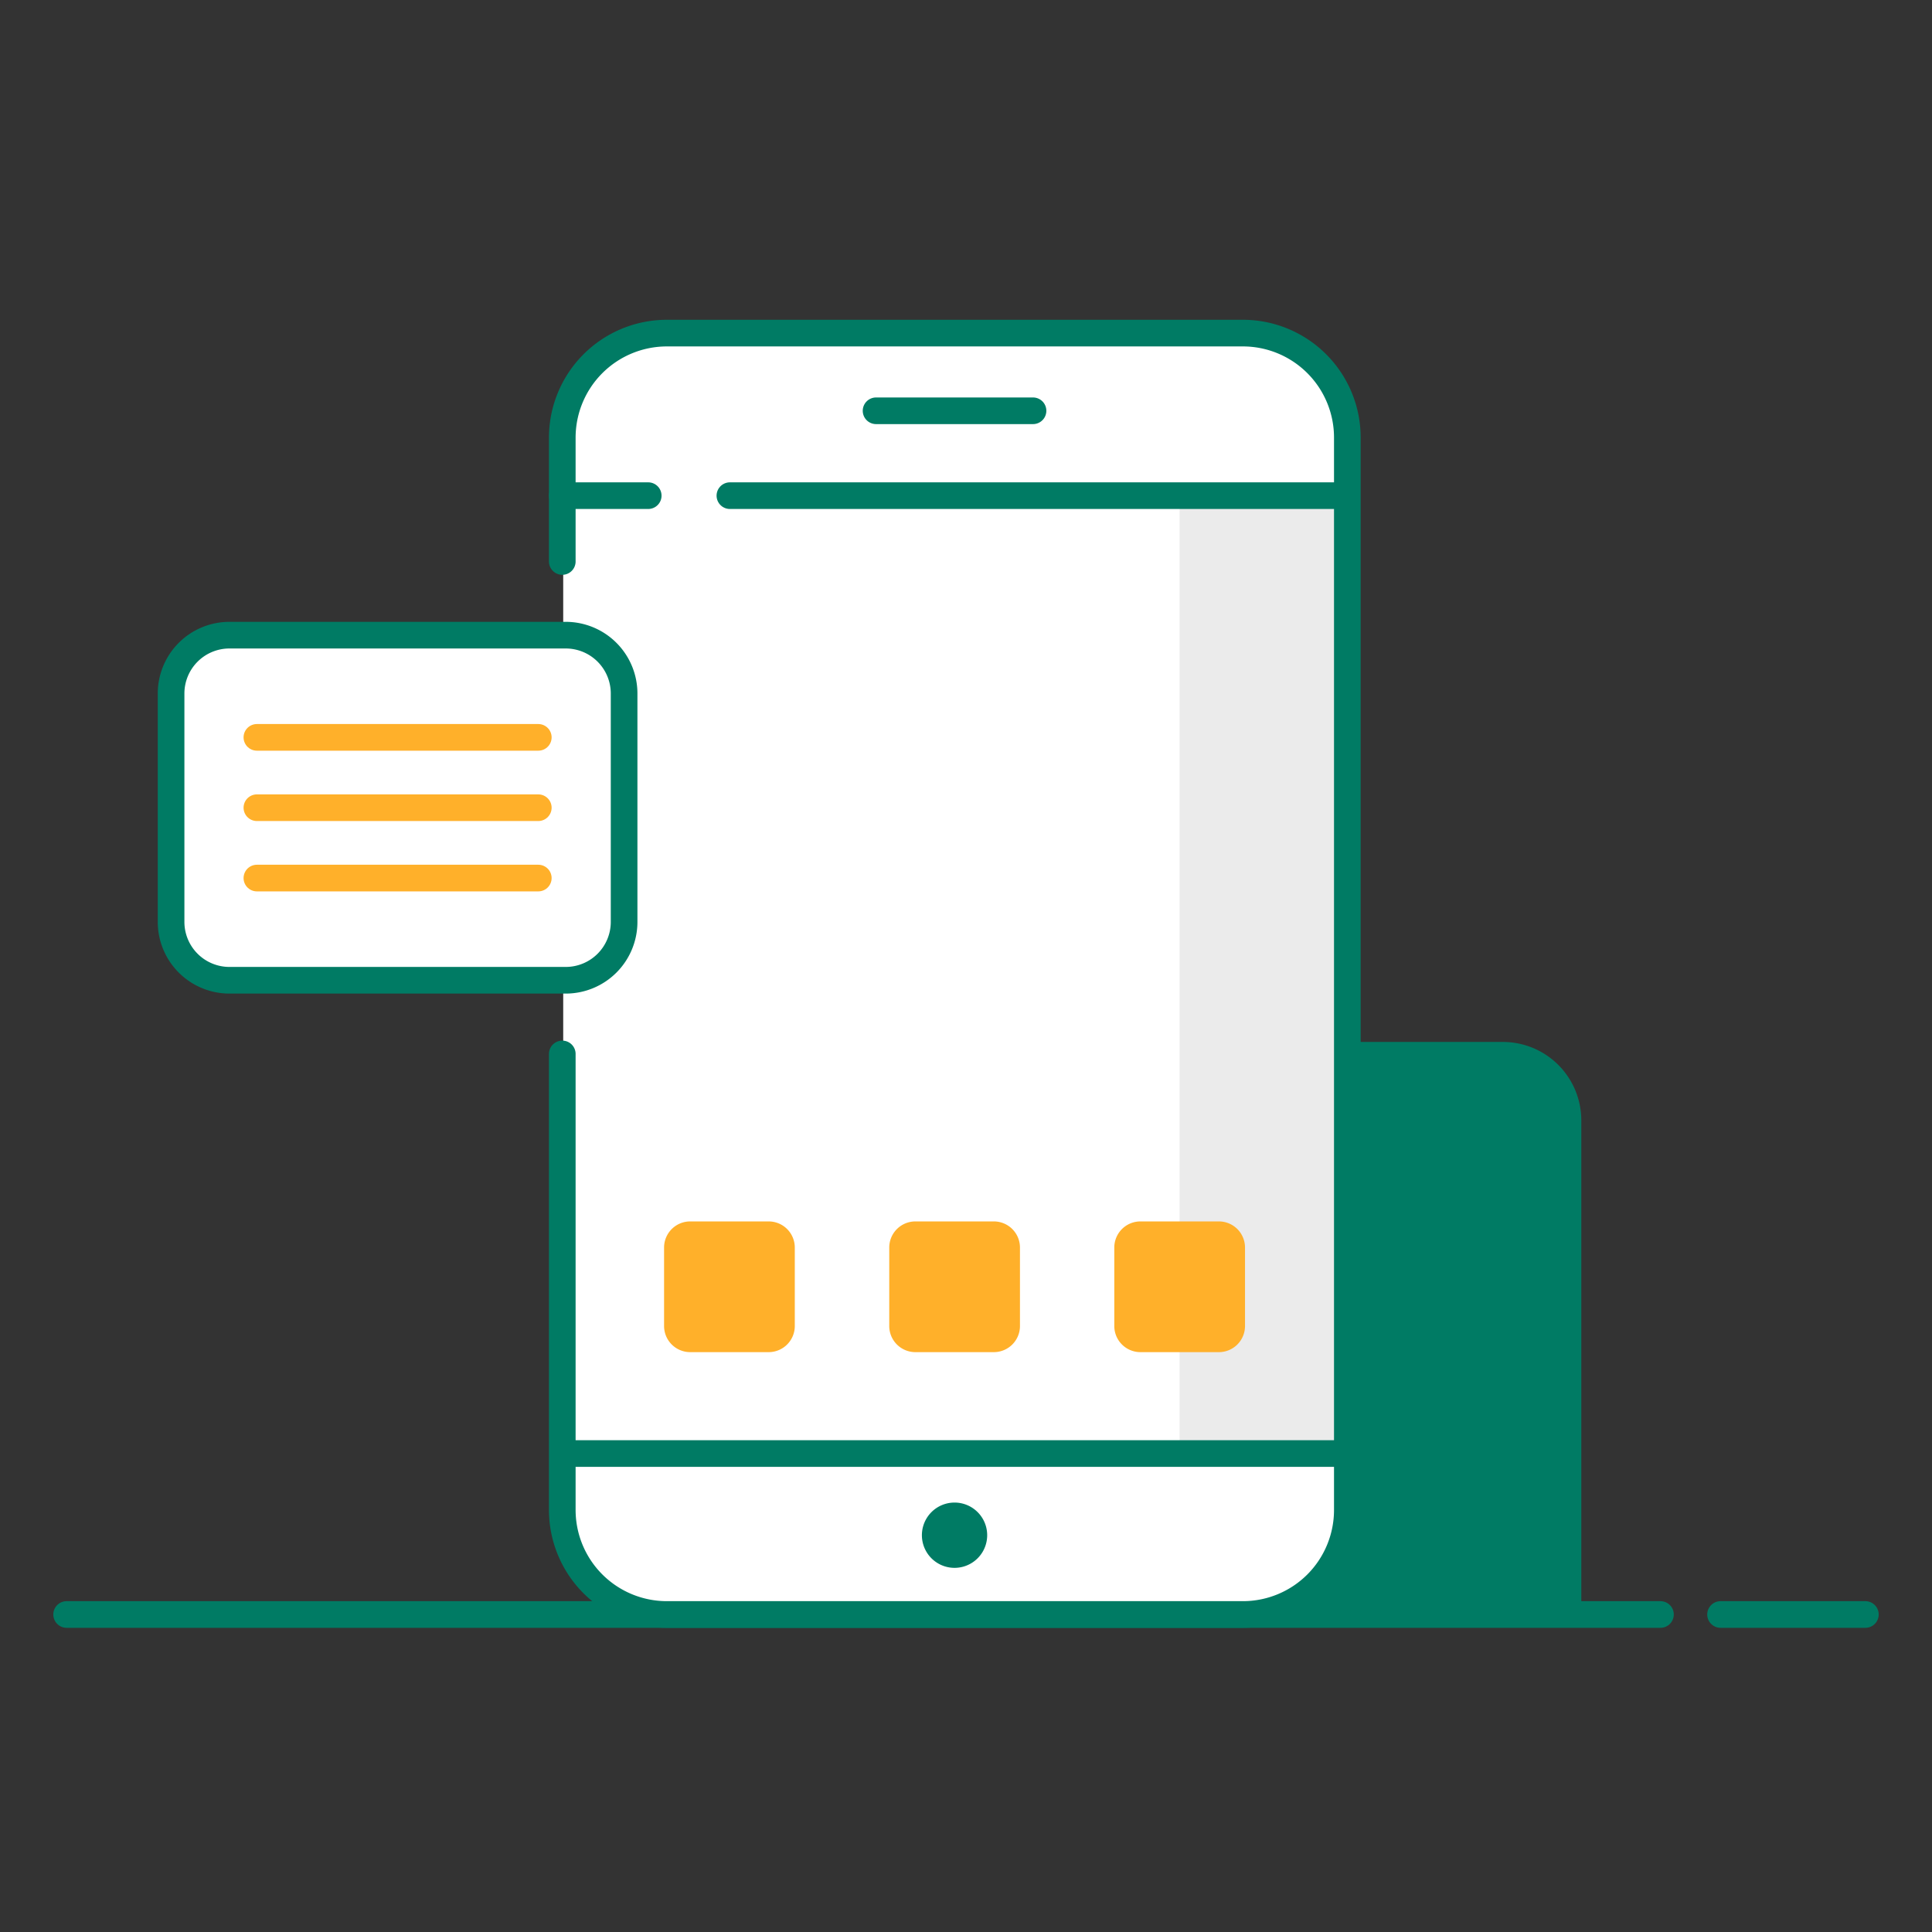 <svg width="145" height="145" fill="none" xmlns="http://www.w3.org/2000/svg"><rect width="100%" height="100%" fill="#333333" stroke="none"/><path d="M5 121.17h119.62m4.51 0H140" stroke="#007B64" stroke-width="2" stroke-linecap="round" stroke-linejoin="round"/><path d="M118.68 121.17H98.14l2.94-4.18V78.2h11.71a5.889 5.889 0 015.89 5.88v37.09z" fill="#007B64"/><path d="M93.73 25H49.31a7.04 7.04 0 00-7.04 7.04v81.92a7.04 7.04 0 007.04 7.04h44.42a7.04 7.04 0 007.04-7.04V32.04A7.04 7.04 0 0093.73 25z" fill="#fff"/><path d="M101.08 37.2H88.53v71.89h12.55V37.2z" fill="#EBEBEB"/><path d="M42.2 42.14v-9.29A7.85 7.85 0 0150.05 25h43.22a7.84 7.84 0 017.85 7.85v80.47a7.85 7.85 0 01-2.296 5.554 7.841 7.841 0 01-5.554 2.296H50.05a7.85 7.85 0 01-7.85-7.85V79.1" stroke="#007B64" stroke-width="2" stroke-miterlimit="10" stroke-linecap="round"/><path d="M54.78 37.2h46.3m-58.88 0h6.45" stroke="#007B64" stroke-width="2" stroke-linecap="round" stroke-linejoin="round"/><path d="M42.2 109.09h58.88" stroke="#007B64" stroke-width="2" stroke-miterlimit="10"/><path d="M65.75 30.83h11.78" stroke="#007B64" stroke-width="2" stroke-linecap="round" stroke-linejoin="round"/><path d="M71.64 117.67a2.45 2.45 0 100-4.9 2.45 2.45 0 000 4.9z" fill="#007B64"/><path d="M57.69 91.67H51.8a1.96 1.96 0 00-1.96 1.96v5.89a1.96 1.96 0 001.96 1.96h5.89a1.96 1.96 0 001.96-1.96v-5.89a1.96 1.96 0 00-1.96-1.96zm16.9 0H68.7a1.96 1.96 0 00-1.96 1.96v5.89a1.96 1.96 0 001.96 1.96h5.89a1.96 1.96 0 001.96-1.96v-5.89a1.96 1.96 0 00-1.96-1.96zm16.89 0h-5.89a1.96 1.96 0 00-1.96 1.96v5.89a1.96 1.96 0 001.96 1.96h5.89a1.96 1.96 0 001.96-1.96v-5.89a1.96 1.96 0 00-1.96-1.96z" fill="#FFB02A"/><path d="M42.46 47.67H17.22a4.38 4.38 0 00-4.38 4.38v17.14a4.38 4.38 0 004.38 4.38h25.24a4.38 4.38 0 004.38-4.38V52.05a4.38 4.38 0 00-4.38-4.38z" fill="#fff" stroke="#007B64" stroke-width="2" stroke-miterlimit="10"/><path d="M19.28 55.34H40.4m-21.12 5.28H40.4M19.28 65.9H40.4" stroke="#FFB02A" stroke-width="2" stroke-linecap="round" stroke-linejoin="round"/></svg>